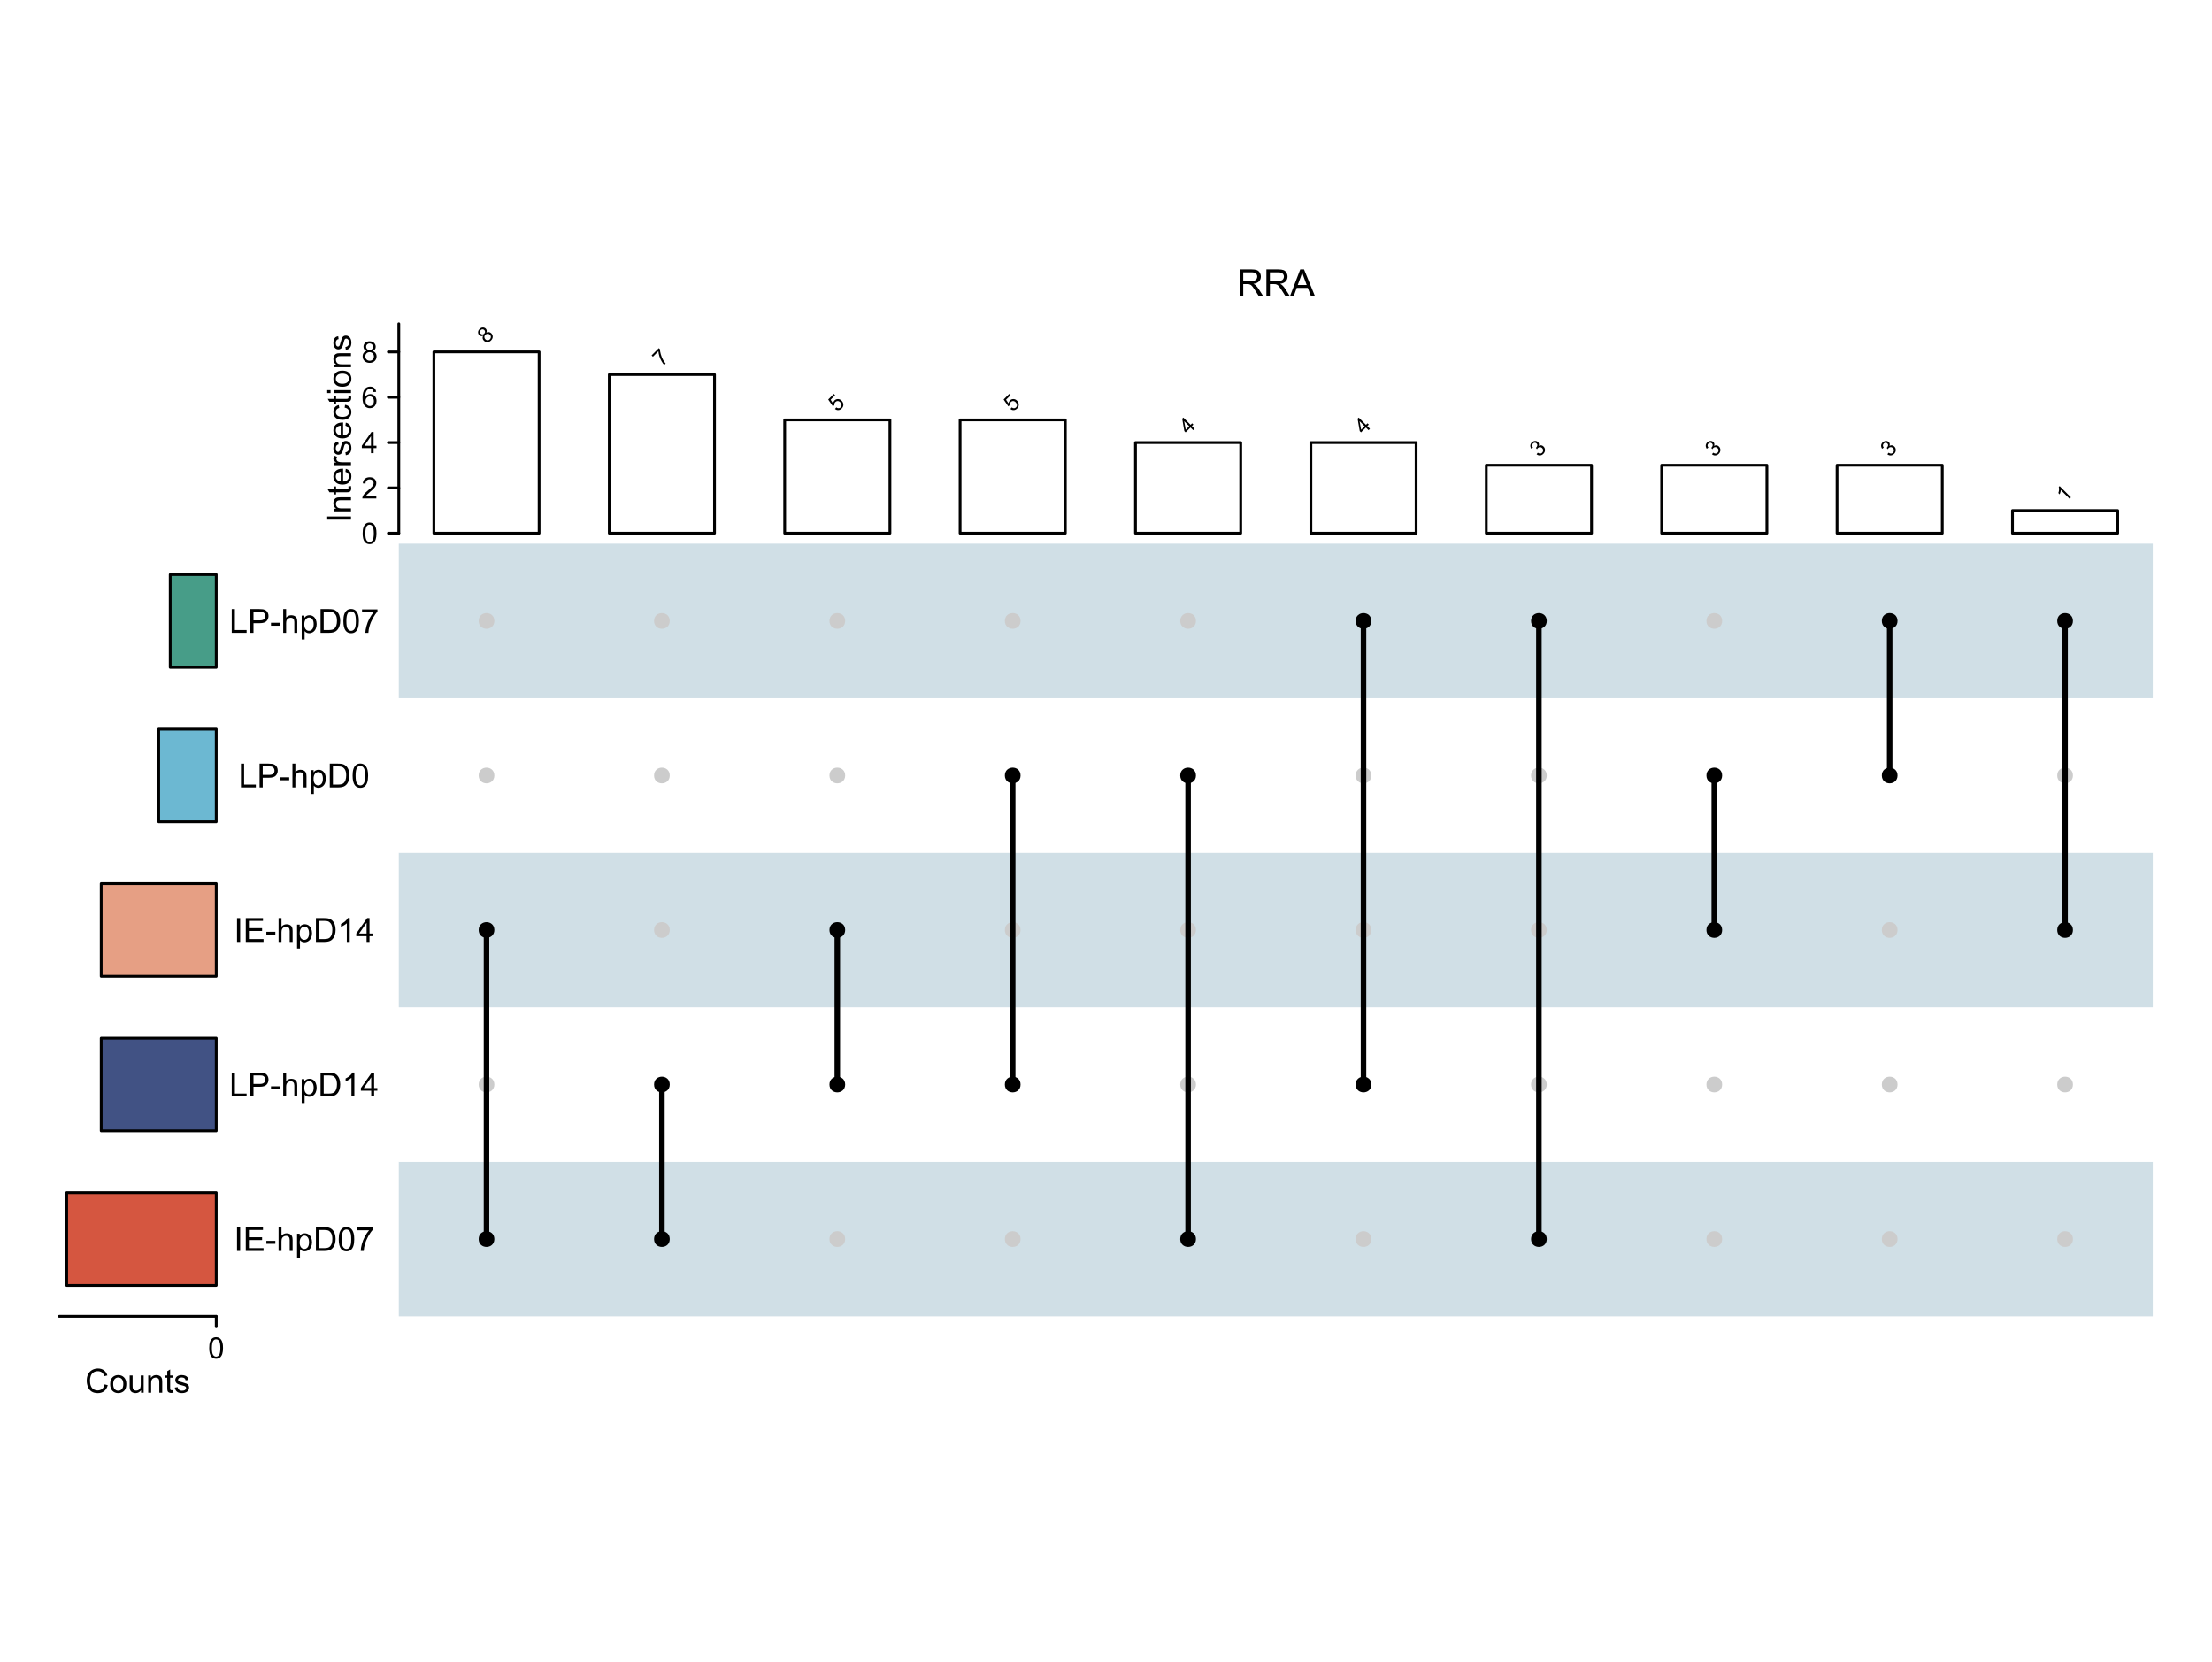 <?xml version="1.0" encoding="UTF-8"?>
<svg xmlns="http://www.w3.org/2000/svg" xmlns:xlink="http://www.w3.org/1999/xlink" width="599pt" height="450pt" viewBox="0 0 599 450" version="1.1">
<defs>
<g>
<symbol overflow="visible" id="glyph0-0">
<path style="stroke:none;" d="M 1.25 0 L 1.25 -6.25 L 6.25 -6.25 L 6.25 0 Z M 1.406 -0.156 L 6.094 -0.156 L 6.094 -6.094 L 1.406 -6.094 Z M 1.406 -0.156 "/>
</symbol>
<symbol overflow="visible" id="glyph0-1">
<path style="stroke:none;" d="M 0.785 0 L 0.785 -7.156 L 3.961 -7.156 C 4.598 -7.152 5.082 -7.09 5.414 -6.965 C 5.746 -6.836 6.012 -6.609 6.211 -6.285 C 6.406 -5.957 6.504 -5.598 6.508 -5.203 C 6.504 -4.695 6.34 -4.266 6.016 -3.922 C 5.684 -3.57 5.176 -3.352 4.492 -3.258 C 4.738 -3.137 4.93 -3.016 5.062 -2.898 C 5.336 -2.645 5.598 -2.328 5.852 -1.949 L 7.094 0 L 5.902 0 L 4.957 -1.488 C 4.676 -1.918 4.445 -2.246 4.27 -2.473 C 4.09 -2.699 3.93 -2.859 3.789 -2.953 C 3.645 -3.043 3.5 -3.105 3.359 -3.145 C 3.25 -3.164 3.074 -3.176 2.832 -3.18 L 1.734 -3.18 L 1.734 0 Z M 1.734 -4 L 3.77 -4 C 4.199 -3.996 4.539 -4.039 4.785 -4.133 C 5.027 -4.219 5.211 -4.363 5.34 -4.562 C 5.465 -4.758 5.531 -4.973 5.531 -5.203 C 5.531 -5.539 5.406 -5.816 5.164 -6.039 C 4.914 -6.254 4.527 -6.363 4 -6.367 L 1.734 -6.367 Z M 1.734 -4 "/>
</symbol>
<symbol overflow="visible" id="glyph0-2">
<path style="stroke:none;" d="M -0.016 0 L 2.734 -7.156 L 3.754 -7.156 L 6.684 0 L 5.605 0 L 4.77 -2.168 L 1.777 -2.168 L 0.992 0 Z M 2.051 -2.938 L 4.477 -2.938 L 3.73 -4.922 C 3.5 -5.523 3.332 -6.016 3.223 -6.406 C 3.129 -5.945 3 -5.492 2.836 -5.039 Z M 2.051 -2.938 "/>
</symbol>
<symbol overflow="visible" id="glyph1-0">
<path style="stroke:none;" d="M 1 0 L 1 -5 L 5 -5 L 5 0 Z M 1.125 -0.125 L 4.875 -0.125 L 4.875 -4.875 L 1.125 -4.875 Z M 1.125 -0.125 "/>
</symbol>
<symbol overflow="visible" id="glyph1-1">
<path style="stroke:none;" d="M 0.332 -2.824 C 0.328 -3.5 0.398 -4.043 0.539 -4.457 C 0.68 -4.867 0.887 -5.188 1.16 -5.414 C 1.434 -5.637 1.777 -5.746 2.199 -5.75 C 2.504 -5.746 2.773 -5.684 3.008 -5.562 C 3.234 -5.438 3.426 -5.262 3.582 -5.027 C 3.73 -4.793 3.852 -4.508 3.938 -4.176 C 4.023 -3.84 4.066 -3.391 4.066 -2.824 C 4.066 -2.152 3.996 -1.609 3.859 -1.195 C 3.719 -0.781 3.512 -0.461 3.238 -0.238 C 2.961 -0.016 2.613 0.094 2.199 0.098 C 1.645 0.094 1.211 -0.102 0.898 -0.496 C 0.516 -0.969 0.328 -1.746 0.332 -2.824 Z M 1.055 -2.824 C 1.055 -1.883 1.164 -1.254 1.383 -0.945 C 1.602 -0.633 1.871 -0.48 2.199 -0.48 C 2.52 -0.48 2.793 -0.637 3.012 -0.949 C 3.23 -1.262 3.34 -1.887 3.344 -2.824 C 3.34 -3.766 3.23 -4.391 3.012 -4.703 C 2.793 -5.012 2.52 -5.168 2.191 -5.168 C 1.867 -5.168 1.609 -5.031 1.418 -4.758 C 1.176 -4.406 1.055 -3.762 1.055 -2.824 Z M 1.055 -2.824 "/>
</symbol>
<symbol overflow="visible" id="glyph1-2">
<path style="stroke:none;" d="M 4.027 -0.676 L 4.027 0 L 0.242 0 C 0.234 -0.168 0.262 -0.328 0.324 -0.488 C 0.418 -0.742 0.574 -0.996 0.785 -1.25 C 0.996 -1.496 1.301 -1.785 1.707 -2.117 C 2.324 -2.625 2.746 -3.031 2.969 -3.328 C 3.184 -3.625 3.293 -3.906 3.297 -4.176 C 3.293 -4.453 3.191 -4.688 2.996 -4.879 C 2.793 -5.07 2.535 -5.168 2.219 -5.168 C 1.879 -5.168 1.609 -5.066 1.406 -4.863 C 1.203 -4.66 1.098 -4.379 1.098 -4.02 L 0.375 -4.094 C 0.422 -4.629 0.605 -5.039 0.934 -5.324 C 1.254 -5.605 1.688 -5.746 2.234 -5.75 C 2.781 -5.746 3.219 -5.594 3.539 -5.293 C 3.859 -4.984 4.02 -4.609 4.02 -4.16 C 4.02 -3.93 3.973 -3.703 3.879 -3.484 C 3.785 -3.262 3.629 -3.027 3.41 -2.785 C 3.191 -2.535 2.828 -2.199 2.328 -1.777 C 1.902 -1.418 1.633 -1.18 1.516 -1.055 C 1.395 -0.93 1.297 -0.801 1.219 -0.676 Z M 4.027 -0.676 "/>
</symbol>
<symbol overflow="visible" id="glyph1-3">
<path style="stroke:none;" d="M 2.586 0 L 2.586 -1.371 L 0.102 -1.371 L 0.102 -2.016 L 2.715 -5.727 L 3.289 -5.727 L 3.289 -2.016 L 4.062 -2.016 L 4.062 -1.371 L 3.289 -1.371 L 3.289 0 Z M 2.586 -2.016 L 2.586 -4.598 L 0.793 -2.016 Z M 2.586 -2.016 "/>
</symbol>
<symbol overflow="visible" id="glyph1-4">
<path style="stroke:none;" d="M 3.98 -4.324 L 3.281 -4.27 C 3.219 -4.543 3.129 -4.742 3.016 -4.871 C 2.824 -5.066 2.59 -5.168 2.312 -5.172 C 2.086 -5.168 1.891 -5.105 1.723 -4.984 C 1.5 -4.82 1.324 -4.586 1.199 -4.277 C 1.07 -3.965 1.004 -3.523 1 -2.953 C 1.168 -3.211 1.375 -3.402 1.621 -3.527 C 1.863 -3.652 2.121 -3.715 2.391 -3.715 C 2.859 -3.715 3.258 -3.539 3.586 -3.195 C 3.914 -2.848 4.078 -2.402 4.082 -1.859 C 4.078 -1.496 4 -1.164 3.848 -0.855 C 3.691 -0.547 3.48 -0.309 3.211 -0.148 C 2.938 0.016 2.629 0.094 2.289 0.098 C 1.699 0.094 1.223 -0.117 0.855 -0.547 C 0.484 -0.977 0.297 -1.688 0.301 -2.68 C 0.297 -3.781 0.504 -4.586 0.914 -5.094 C 1.27 -5.527 1.75 -5.746 2.355 -5.75 C 2.805 -5.746 3.172 -5.621 3.461 -5.371 C 3.746 -5.117 3.918 -4.77 3.98 -4.324 Z M 1.109 -1.855 C 1.105 -1.609 1.156 -1.379 1.262 -1.16 C 1.363 -0.938 1.508 -0.766 1.695 -0.652 C 1.875 -0.535 2.07 -0.48 2.277 -0.48 C 2.57 -0.48 2.824 -0.598 3.043 -0.84 C 3.254 -1.074 3.363 -1.402 3.363 -1.816 C 3.363 -2.211 3.258 -2.52 3.047 -2.75 C 2.836 -2.977 2.57 -3.094 2.25 -3.094 C 1.93 -3.094 1.66 -2.977 1.441 -2.75 C 1.219 -2.52 1.105 -2.223 1.109 -1.855 Z M 1.109 -1.855 "/>
</symbol>
<symbol overflow="visible" id="glyph1-5">
<path style="stroke:none;" d="M 1.414 -3.105 C 1.117 -3.211 0.902 -3.363 0.766 -3.562 C 0.621 -3.758 0.551 -3.992 0.555 -4.273 C 0.551 -4.688 0.699 -5.039 1.004 -5.324 C 1.301 -5.605 1.699 -5.746 2.199 -5.75 C 2.695 -5.746 3.098 -5.602 3.406 -5.312 C 3.707 -5.02 3.859 -4.668 3.863 -4.254 C 3.859 -3.988 3.789 -3.754 3.652 -3.559 C 3.512 -3.359 3.301 -3.211 3.02 -3.105 C 3.367 -2.988 3.637 -2.801 3.82 -2.551 C 4.004 -2.293 4.094 -1.988 4.098 -1.637 C 4.094 -1.145 3.922 -0.734 3.578 -0.402 C 3.23 -0.07 2.773 0.094 2.211 0.098 C 1.641 0.094 1.188 -0.07 0.844 -0.402 C 0.496 -0.734 0.32 -1.152 0.324 -1.656 C 0.32 -2.027 0.414 -2.34 0.605 -2.59 C 0.793 -2.84 1.062 -3.012 1.414 -3.105 Z M 1.273 -4.297 C 1.27 -4.023 1.359 -3.805 1.535 -3.633 C 1.707 -3.461 1.934 -3.375 2.215 -3.375 C 2.484 -3.375 2.703 -3.457 2.879 -3.629 C 3.051 -3.797 3.141 -4.008 3.141 -4.258 C 3.141 -4.512 3.051 -4.727 2.871 -4.906 C 2.691 -5.078 2.469 -5.168 2.207 -5.172 C 1.938 -5.168 1.715 -5.082 1.539 -4.914 C 1.359 -4.738 1.27 -4.531 1.273 -4.297 Z M 1.047 -1.652 C 1.043 -1.449 1.09 -1.254 1.188 -1.07 C 1.281 -0.879 1.422 -0.734 1.613 -0.633 C 1.797 -0.531 2 -0.48 2.219 -0.48 C 2.551 -0.48 2.828 -0.586 3.051 -0.805 C 3.266 -1.016 3.375 -1.293 3.379 -1.629 C 3.375 -1.965 3.262 -2.242 3.039 -2.469 C 2.812 -2.688 2.531 -2.801 2.195 -2.801 C 1.863 -2.801 1.59 -2.691 1.371 -2.473 C 1.152 -2.254 1.043 -1.98 1.047 -1.652 Z M 1.047 -1.652 "/>
</symbol>
<symbol overflow="visible" id="glyph2-0">
<path style="stroke:none;" d="M 0 -1.125 L -5.625 -1.125 L -5.625 -5.625 L 0 -5.625 Z M -0.141 -1.266 L -0.141 -5.484 L -5.484 -5.484 L -5.484 -1.266 Z M -0.141 -1.266 "/>
</symbol>
<symbol overflow="visible" id="glyph2-1">
<path style="stroke:none;" d="M 0 -0.84 L -6.441 -0.84 L -6.441 -1.691 L 0 -1.691 Z M 0 -0.84 "/>
</symbol>
<symbol overflow="visible" id="glyph2-2">
<path style="stroke:none;" d="M 0 -0.594 L -4.668 -0.594 L -4.668 -1.305 L -4.004 -1.305 C -4.512 -1.645 -4.77 -2.141 -4.773 -2.789 C -4.77 -3.07 -4.719 -3.328 -4.621 -3.566 C -4.516 -3.801 -4.383 -3.977 -4.223 -4.098 C -4.055 -4.211 -3.859 -4.293 -3.637 -4.344 C -3.488 -4.367 -3.234 -4.383 -2.871 -4.387 L 0 -4.387 L 0 -3.594 L -2.84 -3.594 C -3.156 -3.59 -3.395 -3.559 -3.559 -3.5 C -3.715 -3.438 -3.844 -3.332 -3.941 -3.176 C -4.035 -3.02 -4.082 -2.836 -4.086 -2.625 C -4.082 -2.285 -3.977 -1.992 -3.766 -1.75 C -3.551 -1.504 -3.145 -1.383 -2.547 -1.383 L 0 -1.383 Z M 0 -0.594 "/>
</symbol>
<symbol overflow="visible" id="glyph2-3">
<path style="stroke:none;" d="M -0.707 -2.32 L -0.008 -2.434 C 0.039 -2.207 0.059 -2.008 0.062 -1.836 C 0.059 -1.547 0.016 -1.324 -0.074 -1.168 C -0.164 -1.004 -0.285 -0.895 -0.434 -0.832 C -0.582 -0.77 -0.891 -0.738 -1.367 -0.738 L -4.051 -0.738 L -4.051 -0.16 L -4.668 -0.16 L -4.668 -0.738 L -5.824 -0.738 L -6.297 -1.523 L -4.668 -1.523 L -4.668 -2.32 L -4.051 -2.32 L -4.051 -1.523 L -1.324 -1.523 C -1.098 -1.523 -0.949 -1.535 -0.887 -1.566 C -0.816 -1.59 -0.766 -1.637 -0.73 -1.703 C -0.691 -1.762 -0.672 -1.852 -0.676 -1.973 C -0.672 -2.059 -0.684 -2.176 -0.707 -2.32 Z M -0.707 -2.32 "/>
</symbol>
<symbol overflow="visible" id="glyph2-4">
<path style="stroke:none;" d="M -1.504 -3.789 L -1.402 -4.605 C -0.918 -4.477 -0.547 -4.238 -0.289 -3.891 C -0.023 -3.539 0.105 -3.094 0.105 -2.555 C 0.105 -1.871 -0.102 -1.328 -0.523 -0.93 C -0.941 -0.527 -1.531 -0.328 -2.293 -0.328 C -3.074 -0.328 -3.684 -0.527 -4.121 -0.934 C -4.551 -1.336 -4.77 -1.863 -4.773 -2.508 C -4.77 -3.133 -4.555 -3.641 -4.133 -4.039 C -3.703 -4.43 -3.109 -4.629 -2.344 -4.633 C -2.297 -4.629 -2.227 -4.629 -2.133 -4.629 L -2.133 -1.148 C -1.617 -1.176 -1.223 -1.32 -0.953 -1.582 C -0.676 -1.84 -0.539 -2.164 -0.543 -2.559 C -0.539 -2.844 -0.613 -3.09 -0.77 -3.301 C -0.918 -3.504 -1.164 -3.668 -1.504 -3.789 Z M -2.781 -1.191 L -2.781 -3.797 C -3.172 -3.758 -3.465 -3.656 -3.664 -3.5 C -3.965 -3.242 -4.117 -2.918 -4.121 -2.52 C -4.117 -2.152 -3.996 -1.844 -3.754 -1.602 C -3.508 -1.352 -3.184 -1.215 -2.781 -1.191 Z M -2.781 -1.191 "/>
</symbol>
<symbol overflow="visible" id="glyph2-5">
<path style="stroke:none;" d="M 0 -0.586 L -4.668 -0.586 L -4.668 -1.297 L -3.961 -1.297 C -4.289 -1.477 -4.504 -1.645 -4.613 -1.801 C -4.715 -1.949 -4.77 -2.121 -4.773 -2.309 C -4.77 -2.574 -4.684 -2.844 -4.516 -3.121 L -3.785 -2.848 C -3.895 -2.652 -3.949 -2.457 -3.953 -2.27 C -3.949 -2.09 -3.898 -1.934 -3.797 -1.801 C -3.695 -1.66 -3.551 -1.562 -3.367 -1.508 C -3.082 -1.414 -2.773 -1.371 -2.445 -1.375 L 0 -1.375 Z M 0 -0.586 "/>
</symbol>
<symbol overflow="visible" id="glyph2-6">
<path style="stroke:none;" d="M -1.395 -0.277 L -1.516 -1.059 C -1.199 -1.102 -0.957 -1.223 -0.793 -1.426 C -0.621 -1.621 -0.539 -1.902 -0.543 -2.266 C -0.539 -2.629 -0.613 -2.898 -0.766 -3.074 C -0.91 -3.25 -1.086 -3.34 -1.289 -3.34 C -1.465 -3.34 -1.605 -3.262 -1.711 -3.105 C -1.781 -2.996 -1.867 -2.727 -1.977 -2.297 C -2.117 -1.719 -2.246 -1.316 -2.355 -1.094 C -2.465 -0.867 -2.613 -0.695 -2.801 -0.582 C -2.988 -0.465 -3.195 -0.41 -3.43 -0.41 C -3.633 -0.41 -3.824 -0.457 -4.004 -0.551 C -4.18 -0.645 -4.328 -0.773 -4.445 -0.941 C -4.535 -1.062 -4.613 -1.23 -4.676 -1.441 C -4.738 -1.652 -4.77 -1.879 -4.773 -2.129 C -4.77 -2.488 -4.715 -2.809 -4.613 -3.09 C -4.504 -3.363 -4.363 -3.57 -4.184 -3.703 C -4.004 -3.836 -3.762 -3.926 -3.461 -3.977 L -3.359 -3.203 C -3.594 -3.168 -3.781 -3.066 -3.918 -2.898 C -4.051 -2.727 -4.117 -2.488 -4.121 -2.184 C -4.117 -1.82 -4.059 -1.562 -3.941 -1.406 C -3.82 -1.25 -3.68 -1.172 -3.52 -1.172 C -3.414 -1.172 -3.32 -1.203 -3.242 -1.27 C -3.156 -1.332 -3.086 -1.434 -3.031 -1.574 C -3 -1.648 -2.934 -1.883 -2.828 -2.273 C -2.676 -2.828 -2.555 -3.215 -2.461 -3.441 C -2.367 -3.66 -2.227 -3.836 -2.047 -3.961 C -1.859 -4.086 -1.637 -4.148 -1.371 -4.152 C -1.105 -4.148 -0.855 -4.07 -0.625 -3.922 C -0.391 -3.766 -0.211 -3.543 -0.086 -3.254 C 0.043 -2.961 0.105 -2.637 0.105 -2.273 C 0.105 -1.664 -0.02 -1.199 -0.27 -0.887 C -0.52 -0.566 -0.895 -0.363 -1.395 -0.277 Z M -1.395 -0.277 "/>
</symbol>
<symbol overflow="visible" id="glyph2-7">
<path style="stroke:none;" d="M -1.711 -3.641 L -1.609 -4.418 C -1.07 -4.332 -0.648 -4.113 -0.348 -3.762 C -0.043 -3.41 0.105 -2.98 0.105 -2.473 C 0.105 -1.832 -0.102 -1.316 -0.52 -0.934 C -0.938 -0.543 -1.535 -0.352 -2.316 -0.352 C -2.816 -0.352 -3.258 -0.434 -3.637 -0.602 C -4.016 -0.766 -4.301 -1.02 -4.488 -1.363 C -4.676 -1.703 -4.77 -2.074 -4.773 -2.48 C -4.77 -2.98 -4.641 -3.395 -4.387 -3.723 C -4.129 -4.043 -3.766 -4.25 -3.297 -4.344 L -3.176 -3.574 C -3.488 -3.5 -3.723 -3.367 -3.883 -3.184 C -4.039 -2.996 -4.117 -2.773 -4.121 -2.508 C -4.117 -2.109 -3.977 -1.785 -3.691 -1.535 C -3.406 -1.285 -2.953 -1.16 -2.336 -1.164 C -1.707 -1.16 -1.25 -1.281 -0.969 -1.523 C -0.68 -1.766 -0.539 -2.078 -0.543 -2.465 C -0.539 -2.773 -0.633 -3.031 -0.828 -3.242 C -1.016 -3.445 -1.312 -3.578 -1.711 -3.641 Z M -1.711 -3.641 "/>
</symbol>
<symbol overflow="visible" id="glyph2-8">
<path style="stroke:none;" d="M -5.531 -0.598 L -6.441 -0.598 L -6.441 -1.391 L -5.531 -1.391 Z M 0 -0.598 L -4.668 -0.598 L -4.668 -1.391 L 0 -1.391 Z M 0 -0.598 "/>
</symbol>
<symbol overflow="visible" id="glyph2-9">
<path style="stroke:none;" d="M -2.332 -0.301 C -3.195 -0.297 -3.836 -0.539 -4.254 -1.02 C -4.598 -1.418 -4.77 -1.906 -4.773 -2.488 C -4.77 -3.125 -4.559 -3.648 -4.141 -4.059 C -3.719 -4.465 -3.137 -4.668 -2.398 -4.672 C -1.797 -4.668 -1.324 -4.578 -0.98 -4.402 C -0.633 -4.219 -0.367 -3.957 -0.18 -3.613 C 0.012 -3.266 0.105 -2.891 0.105 -2.488 C 0.105 -1.832 -0.102 -1.305 -0.523 -0.902 C -0.938 -0.5 -1.543 -0.297 -2.332 -0.301 Z M -2.332 -1.113 C -1.734 -1.113 -1.285 -1.242 -0.988 -1.504 C -0.688 -1.762 -0.539 -2.09 -0.543 -2.488 C -0.539 -2.879 -0.688 -3.207 -0.992 -3.469 C -1.289 -3.727 -1.746 -3.855 -2.359 -3.859 C -2.934 -3.855 -3.371 -3.723 -3.672 -3.465 C -3.965 -3.199 -4.113 -2.875 -4.117 -2.488 C -4.113 -2.09 -3.965 -1.762 -3.672 -1.504 C -3.375 -1.242 -2.93 -1.113 -2.332 -1.113 Z M -2.332 -1.113 "/>
</symbol>
<symbol overflow="visible" id="glyph3-0">
<path style="stroke:none;" d="M 1.125 0 L 1.125 -5.625 L 5.625 -5.625 L 5.625 0 Z M 1.266 -0.141 L 5.484 -0.141 L 5.484 -5.484 L 1.266 -5.484 Z M 1.266 -0.141 "/>
</symbol>
<symbol overflow="visible" id="glyph3-1">
<path style="stroke:none;" d="M 5.289 -2.258 L 6.145 -2.043 C 5.961 -1.34 5.641 -0.805 5.18 -0.441 C 4.715 -0.074 4.145 0.105 3.477 0.109 C 2.777 0.105 2.215 -0.031 1.781 -0.312 C 1.344 -0.594 1.012 -1.004 0.789 -1.543 C 0.559 -2.074 0.445 -2.652 0.449 -3.27 C 0.445 -3.941 0.574 -4.523 0.832 -5.023 C 1.09 -5.52 1.453 -5.898 1.926 -6.16 C 2.398 -6.418 2.918 -6.551 3.488 -6.551 C 4.129 -6.551 4.672 -6.387 5.113 -6.059 C 5.551 -5.73 5.859 -5.27 6.035 -4.676 L 5.195 -4.477 C 5.043 -4.945 4.824 -5.285 4.543 -5.5 C 4.254 -5.715 3.898 -5.824 3.473 -5.824 C 2.977 -5.824 2.562 -5.703 2.23 -5.465 C 1.895 -5.227 1.66 -4.906 1.527 -4.508 C 1.391 -4.105 1.324 -3.695 1.328 -3.273 C 1.324 -2.723 1.402 -2.246 1.566 -1.84 C 1.723 -1.43 1.973 -1.121 2.309 -0.922 C 2.645 -0.719 3.008 -0.621 3.406 -0.621 C 3.879 -0.621 4.285 -0.758 4.617 -1.031 C 4.949 -1.305 5.172 -1.711 5.289 -2.258 Z M 5.289 -2.258 "/>
</symbol>
<symbol overflow="visible" id="glyph3-2">
<path style="stroke:none;" d="M 0.297 -2.332 C 0.293 -3.195 0.535 -3.836 1.02 -4.254 C 1.418 -4.598 1.906 -4.77 2.488 -4.773 C 3.125 -4.77 3.648 -4.559 4.059 -4.141 C 4.465 -3.719 4.668 -3.137 4.672 -2.398 C 4.668 -1.797 4.578 -1.324 4.402 -0.98 C 4.219 -0.633 3.957 -0.367 3.613 -0.18 C 3.266 0.012 2.891 0.105 2.488 0.105 C 1.832 0.105 1.305 -0.102 0.902 -0.523 C 0.496 -0.938 0.293 -1.543 0.297 -2.332 Z M 1.113 -2.332 C 1.113 -1.734 1.242 -1.285 1.504 -0.992 C 1.762 -0.691 2.09 -0.543 2.488 -0.547 C 2.879 -0.543 3.207 -0.691 3.469 -0.992 C 3.727 -1.289 3.855 -1.746 3.859 -2.359 C 3.855 -2.934 3.723 -3.371 3.465 -3.672 C 3.199 -3.965 2.875 -4.113 2.488 -4.117 C 2.09 -4.113 1.762 -3.965 1.504 -3.672 C 1.242 -3.375 1.113 -2.93 1.113 -2.332 Z M 1.113 -2.332 "/>
</symbol>
<symbol overflow="visible" id="glyph3-3">
<path style="stroke:none;" d="M 3.652 0 L 3.652 -0.688 C 3.285 -0.156 2.793 0.105 2.172 0.105 C 1.895 0.105 1.637 0.055 1.398 -0.051 C 1.16 -0.156 0.984 -0.289 0.867 -0.449 C 0.75 -0.609 0.668 -0.805 0.625 -1.039 C 0.59 -1.188 0.574 -1.434 0.574 -1.773 L 0.574 -4.668 L 1.367 -4.668 L 1.367 -2.078 C 1.363 -1.664 1.379 -1.387 1.414 -1.242 C 1.461 -1.031 1.566 -0.867 1.73 -0.75 C 1.887 -0.633 2.086 -0.574 2.328 -0.574 C 2.562 -0.574 2.785 -0.633 2.996 -0.758 C 3.199 -0.875 3.348 -1.043 3.438 -1.254 C 3.523 -1.465 3.566 -1.77 3.57 -2.168 L 3.57 -4.668 L 4.359 -4.668 L 4.359 0 Z M 3.652 0 "/>
</symbol>
<symbol overflow="visible" id="glyph3-4">
<path style="stroke:none;" d="M 0.594 0 L 0.594 -4.668 L 1.305 -4.668 L 1.305 -4.004 C 1.645 -4.512 2.141 -4.77 2.789 -4.773 C 3.07 -4.77 3.328 -4.719 3.566 -4.621 C 3.801 -4.516 3.977 -4.383 4.098 -4.223 C 4.211 -4.055 4.293 -3.859 4.344 -3.641 C 4.367 -3.488 4.383 -3.234 4.387 -2.871 L 4.387 0 L 3.594 0 L 3.594 -2.84 C 3.59 -3.156 3.559 -3.395 3.5 -3.559 C 3.438 -3.715 3.332 -3.844 3.176 -3.941 C 3.02 -4.035 2.836 -4.082 2.625 -4.086 C 2.285 -4.082 1.992 -3.977 1.75 -3.766 C 1.504 -3.551 1.383 -3.145 1.383 -2.547 L 1.383 0 Z M 0.594 0 "/>
</symbol>
<symbol overflow="visible" id="glyph3-5">
<path style="stroke:none;" d="M 2.32 -0.707 L 2.434 -0.008 C 2.207 0.039 2.008 0.059 1.836 0.062 C 1.547 0.059 1.324 0.016 1.168 -0.074 C 1.004 -0.164 0.895 -0.285 0.832 -0.434 C 0.77 -0.582 0.738 -0.891 0.738 -1.367 L 0.738 -4.051 L 0.156 -4.051 L 0.156 -4.668 L 0.738 -4.668 L 0.738 -5.824 L 1.523 -6.297 L 1.523 -4.668 L 2.32 -4.668 L 2.32 -4.051 L 1.523 -4.051 L 1.523 -1.324 C 1.523 -1.098 1.535 -0.949 1.566 -0.887 C 1.59 -0.816 1.637 -0.766 1.703 -0.73 C 1.762 -0.691 1.852 -0.672 1.973 -0.676 C 2.059 -0.672 2.176 -0.684 2.32 -0.707 Z M 2.32 -0.707 "/>
</symbol>
<symbol overflow="visible" id="glyph3-6">
<path style="stroke:none;" d="M 0.277 -1.395 L 1.059 -1.516 C 1.102 -1.199 1.223 -0.961 1.426 -0.797 C 1.621 -0.629 1.902 -0.543 2.266 -0.547 C 2.629 -0.543 2.898 -0.617 3.074 -0.766 C 3.25 -0.91 3.34 -1.086 3.34 -1.289 C 3.34 -1.465 3.262 -1.605 3.105 -1.711 C 2.996 -1.781 2.727 -1.867 2.297 -1.977 C 1.719 -2.117 1.316 -2.246 1.094 -2.355 C 0.867 -2.465 0.695 -2.613 0.582 -2.801 C 0.465 -2.988 0.41 -3.195 0.41 -3.43 C 0.41 -3.633 0.457 -3.824 0.551 -4.004 C 0.645 -4.18 0.773 -4.328 0.941 -4.445 C 1.062 -4.535 1.23 -4.613 1.441 -4.676 C 1.652 -4.738 1.879 -4.77 2.125 -4.773 C 2.488 -4.77 2.809 -4.715 3.09 -4.613 C 3.363 -4.504 3.57 -4.363 3.703 -4.184 C 3.836 -4.004 3.926 -3.762 3.977 -3.461 L 3.203 -3.359 C 3.168 -3.594 3.066 -3.781 2.898 -3.918 C 2.727 -4.051 2.488 -4.117 2.184 -4.121 C 1.82 -4.117 1.562 -4.059 1.406 -3.941 C 1.25 -3.82 1.172 -3.68 1.172 -3.52 C 1.172 -3.414 1.203 -3.32 1.27 -3.242 C 1.332 -3.156 1.434 -3.086 1.574 -3.031 C 1.648 -3 1.883 -2.934 2.273 -2.828 C 2.828 -2.676 3.215 -2.555 3.441 -2.461 C 3.66 -2.367 3.836 -2.227 3.961 -2.047 C 4.086 -1.859 4.148 -1.637 4.152 -1.371 C 4.148 -1.105 4.07 -0.855 3.922 -0.625 C 3.766 -0.391 3.543 -0.211 3.254 -0.086 C 2.961 0.043 2.637 0.105 2.273 0.105 C 1.664 0.105 1.199 -0.02 0.887 -0.27 C 0.566 -0.52 0.363 -0.895 0.277 -1.395 Z M 0.277 -1.395 "/>
</symbol>
<symbol overflow="visible" id="glyph3-7">
<path style="stroke:none;" d="M 0.66 0 L 0.66 -6.441 L 1.512 -6.441 L 1.512 -0.762 L 4.684 -0.762 L 4.684 0 Z M 0.66 0 "/>
</symbol>
<symbol overflow="visible" id="glyph3-8">
<path style="stroke:none;" d="M 0.695 0 L 0.695 -6.441 L 3.125 -6.441 C 3.547 -6.438 3.875 -6.418 4.105 -6.383 C 4.418 -6.324 4.684 -6.223 4.898 -6.078 C 5.109 -5.93 5.281 -5.723 5.414 -5.457 C 5.547 -5.188 5.613 -4.895 5.613 -4.578 C 5.613 -4.027 5.438 -3.566 5.09 -3.188 C 4.738 -2.805 4.109 -2.613 3.199 -2.617 L 1.547 -2.617 L 1.547 0 Z M 1.547 -3.379 L 3.211 -3.379 C 3.762 -3.375 4.152 -3.477 4.387 -3.688 C 4.617 -3.891 4.734 -4.18 4.734 -4.555 C 4.734 -4.82 4.664 -5.051 4.527 -5.242 C 4.391 -5.434 4.211 -5.562 3.992 -5.625 C 3.844 -5.664 3.578 -5.684 3.195 -5.684 L 1.547 -5.684 Z M 1.547 -3.379 "/>
</symbol>
<symbol overflow="visible" id="glyph3-9">
<path style="stroke:none;" d="M 0.285 -1.934 L 0.285 -2.73 L 2.715 -2.73 L 2.715 -1.934 Z M 0.285 -1.934 "/>
</symbol>
<symbol overflow="visible" id="glyph3-10">
<path style="stroke:none;" d="M 0.594 0 L 0.594 -6.441 L 1.383 -6.441 L 1.383 -4.133 C 1.75 -4.555 2.215 -4.77 2.781 -4.773 C 3.125 -4.77 3.426 -4.699 3.684 -4.566 C 3.938 -4.426 4.121 -4.238 4.23 -4.004 C 4.34 -3.762 4.395 -3.414 4.395 -2.957 L 4.395 0 L 3.602 0 L 3.602 -2.957 C 3.598 -3.352 3.512 -3.641 3.344 -3.82 C 3.172 -4 2.93 -4.09 2.617 -4.09 C 2.379 -4.09 2.16 -4.027 1.957 -3.906 C 1.75 -3.785 1.602 -3.621 1.516 -3.414 C 1.426 -3.203 1.383 -2.918 1.383 -2.555 L 1.383 0 Z M 0.594 0 "/>
</symbol>
<symbol overflow="visible" id="glyph3-11">
<path style="stroke:none;" d="M 0.594 1.789 L 0.594 -4.668 L 1.312 -4.668 L 1.312 -4.062 C 1.484 -4.297 1.676 -4.477 1.891 -4.594 C 2.102 -4.711 2.359 -4.77 2.668 -4.773 C 3.062 -4.77 3.414 -4.668 3.723 -4.465 C 4.023 -4.258 4.254 -3.965 4.41 -3.594 C 4.562 -3.219 4.641 -2.812 4.645 -2.367 C 4.641 -1.891 4.555 -1.461 4.387 -1.078 C 4.215 -0.695 3.965 -0.402 3.641 -0.199 C 3.312 0.004 2.969 0.105 2.609 0.105 C 2.344 0.105 2.109 0.051 1.898 -0.059 C 1.688 -0.168 1.516 -0.309 1.383 -0.484 L 1.383 1.789 Z M 1.309 -2.309 C 1.305 -1.707 1.426 -1.262 1.672 -0.977 C 1.914 -0.688 2.211 -0.543 2.559 -0.547 C 2.906 -0.543 3.207 -0.691 3.461 -0.992 C 3.707 -1.285 3.832 -1.746 3.836 -2.375 C 3.832 -2.965 3.711 -3.41 3.469 -3.707 C 3.223 -4 2.93 -4.148 2.594 -4.152 C 2.254 -4.148 1.953 -3.992 1.695 -3.68 C 1.434 -3.363 1.305 -2.906 1.309 -2.309 Z M 1.309 -2.309 "/>
</symbol>
<symbol overflow="visible" id="glyph3-12">
<path style="stroke:none;" d="M 0.695 0 L 0.695 -6.441 L 2.914 -6.441 C 3.41 -6.438 3.793 -6.41 4.062 -6.352 C 4.426 -6.266 4.742 -6.109 5.004 -5.891 C 5.344 -5.598 5.598 -5.23 5.766 -4.785 C 5.934 -4.336 6.016 -3.828 6.02 -3.258 C 6.016 -2.766 5.961 -2.332 5.848 -1.957 C 5.734 -1.578 5.586 -1.262 5.41 -1.016 C 5.227 -0.766 5.031 -0.57 4.82 -0.43 C 4.605 -0.285 4.348 -0.18 4.051 -0.109 C 3.746 -0.035 3.402 0 3.02 0 Z M 1.547 -0.762 L 2.922 -0.762 C 3.344 -0.762 3.676 -0.801 3.922 -0.879 C 4.16 -0.957 4.355 -1.066 4.5 -1.211 C 4.703 -1.41 4.859 -1.684 4.973 -2.027 C 5.082 -2.367 5.137 -2.781 5.141 -3.27 C 5.137 -3.941 5.027 -4.457 4.809 -4.824 C 4.586 -5.184 4.316 -5.426 4.004 -5.551 C 3.77 -5.637 3.402 -5.684 2.898 -5.684 L 1.547 -5.684 Z M 1.547 -0.762 "/>
</symbol>
<symbol overflow="visible" id="glyph3-13">
<path style="stroke:none;" d="M 0.375 -3.176 C 0.375 -3.938 0.453 -4.551 0.609 -5.016 C 0.766 -5.477 0.996 -5.832 1.305 -6.09 C 1.613 -6.34 2.004 -6.469 2.473 -6.469 C 2.816 -6.469 3.117 -6.398 3.383 -6.258 C 3.641 -6.117 3.855 -5.914 4.027 -5.656 C 4.195 -5.391 4.332 -5.074 4.43 -4.699 C 4.523 -4.324 4.57 -3.816 4.574 -3.176 C 4.57 -2.418 4.492 -1.805 4.34 -1.344 C 4.184 -0.875 3.953 -0.52 3.645 -0.27 C 3.332 -0.02 2.941 0.105 2.473 0.109 C 1.852 0.105 1.363 -0.113 1.012 -0.559 C 0.586 -1.09 0.375 -1.965 0.375 -3.176 Z M 1.188 -3.176 C 1.184 -2.117 1.309 -1.41 1.559 -1.062 C 1.805 -0.711 2.109 -0.539 2.473 -0.539 C 2.836 -0.539 3.141 -0.715 3.391 -1.066 C 3.637 -1.418 3.762 -2.121 3.762 -3.176 C 3.762 -4.238 3.637 -4.941 3.391 -5.289 C 3.141 -5.637 2.832 -5.812 2.465 -5.812 C 2.102 -5.812 1.812 -5.656 1.594 -5.352 C 1.32 -4.957 1.184 -4.234 1.188 -3.176 Z M 1.188 -3.176 "/>
</symbol>
<symbol overflow="visible" id="glyph3-14">
<path style="stroke:none;" d="M 0.426 -5.598 L 0.426 -6.359 L 4.598 -6.359 L 4.598 -5.742 C 4.184 -5.305 3.777 -4.723 3.375 -4.004 C 2.973 -3.277 2.66 -2.535 2.445 -1.77 C 2.281 -1.23 2.18 -0.641 2.141 0 L 1.328 0 C 1.332 -0.508 1.43 -1.117 1.625 -1.836 C 1.812 -2.551 2.086 -3.246 2.445 -3.914 C 2.797 -4.578 3.176 -5.137 3.582 -5.598 Z M 0.426 -5.598 "/>
</symbol>
<symbol overflow="visible" id="glyph3-15">
<path style="stroke:none;" d="M 0.84 0 L 0.84 -6.441 L 1.691 -6.441 L 1.691 0 Z M 0.84 0 "/>
</symbol>
<symbol overflow="visible" id="glyph3-16">
<path style="stroke:none;" d="M 0.711 0 L 0.711 -6.441 L 5.371 -6.441 L 5.371 -5.684 L 1.562 -5.684 L 1.562 -3.711 L 5.129 -3.711 L 5.129 -2.953 L 1.562 -2.953 L 1.562 -0.762 L 5.52 -0.762 L 5.52 0 Z M 0.711 0 "/>
</symbol>
<symbol overflow="visible" id="glyph3-17">
<path style="stroke:none;" d="M 3.352 0 L 2.562 0 L 2.562 -5.039 C 2.367 -4.859 2.117 -4.676 1.812 -4.496 C 1.5 -4.309 1.223 -4.172 0.98 -4.086 L 0.98 -4.852 C 1.418 -5.059 1.805 -5.309 2.141 -5.605 C 2.469 -5.898 2.703 -6.188 2.844 -6.469 L 3.352 -6.469 Z M 3.352 0 "/>
</symbol>
<symbol overflow="visible" id="glyph3-18">
<path style="stroke:none;" d="M 2.91 0 L 2.91 -1.543 L 0.113 -1.543 L 0.113 -2.266 L 3.055 -6.441 L 3.699 -6.441 L 3.699 -2.266 L 4.57 -2.266 L 4.57 -1.543 L 3.699 -1.543 L 3.699 0 Z M 2.91 -2.266 L 2.91 -5.172 L 0.891 -2.266 Z M 2.91 -2.266 "/>
</symbol>
<symbol overflow="visible" id="glyph4-0">
<path style="stroke:none;" d="M 0.531 -0.531 L -2.121 -3.184 L 0 -5.305 L 2.652 -2.652 Z M 0.531 -0.664 L 2.52 -2.652 L 0 -5.172 L -1.988 -3.184 Z M 0.531 -0.664 "/>
</symbol>
<symbol overflow="visible" id="glyph4-1">
<path style="stroke:none;" d="M -0.898 -2.398 C -1.105 -2.297 -1.301 -2.262 -1.484 -2.293 C -1.66 -2.32 -1.824 -2.41 -1.973 -2.559 C -2.191 -2.777 -2.297 -3.043 -2.289 -3.355 C -2.277 -3.664 -2.141 -3.949 -1.883 -4.215 C -1.613 -4.477 -1.324 -4.613 -1.012 -4.625 C -0.695 -4.629 -0.426 -4.523 -0.207 -4.305 C -0.066 -4.16 0.016 -4 0.047 -3.824 C 0.078 -3.645 0.047 -3.453 -0.047 -3.25 C 0.199 -3.371 0.438 -3.414 0.672 -3.379 C 0.902 -3.34 1.113 -3.227 1.305 -3.043 C 1.562 -2.777 1.688 -2.469 1.684 -2.109 C 1.676 -1.75 1.523 -1.418 1.223 -1.121 C 0.922 -0.816 0.59 -0.664 0.23 -0.66 C -0.129 -0.652 -0.438 -0.781 -0.707 -1.051 C -0.902 -1.246 -1.016 -1.461 -1.051 -1.695 C -1.082 -1.926 -1.031 -2.16 -0.898 -2.398 Z M -1.602 -2.953 C -1.453 -2.809 -1.289 -2.734 -1.109 -2.738 C -0.922 -2.738 -0.758 -2.816 -0.617 -2.965 C -0.469 -3.105 -0.395 -3.266 -0.395 -3.453 C -0.391 -3.633 -0.457 -3.789 -0.594 -3.922 C -0.727 -4.055 -0.891 -4.125 -1.078 -4.125 C -1.266 -4.125 -1.43 -4.055 -1.574 -3.914 C -1.711 -3.77 -1.781 -3.605 -1.789 -3.422 C -1.789 -3.234 -1.727 -3.078 -1.602 -2.953 Z M -0.32 -1.43 C -0.211 -1.324 -0.086 -1.246 0.062 -1.199 C 0.211 -1.148 0.363 -1.145 0.52 -1.191 C 0.672 -1.23 0.805 -1.312 0.922 -1.43 C 1.094 -1.609 1.184 -1.812 1.188 -2.043 C 1.188 -2.273 1.102 -2.477 0.93 -2.656 C 0.746 -2.832 0.539 -2.922 0.305 -2.922 C 0.07 -2.918 -0.137 -2.828 -0.32 -2.648 C -0.496 -2.473 -0.582 -2.27 -0.582 -2.039 C -0.578 -1.805 -0.492 -1.602 -0.32 -1.43 Z M -0.32 -1.43 "/>
</symbol>
<symbol overflow="visible" id="glyph4-2">
<path style="stroke:none;" d="M -2.438 -2.84 L -2.797 -3.199 L -0.832 -5.164 L -0.539 -4.875 C -0.527 -4.477 -0.445 -4.012 -0.297 -3.48 C -0.145 -2.949 0.059 -2.449 0.316 -1.988 C 0.496 -1.652 0.727 -1.328 1.008 -1.008 L 0.625 -0.625 C 0.387 -0.863 0.148 -1.199 -0.098 -1.629 C -0.344 -2.059 -0.543 -2.512 -0.691 -2.996 C -0.836 -3.473 -0.922 -3.918 -0.949 -4.328 Z M -2.438 -2.84 "/>
</symbol>
<symbol overflow="visible" id="glyph4-3">
<path style="stroke:none;" d="M -0.621 -0.973 L -0.262 -1.395 C -0.039 -1.23 0.168 -1.152 0.371 -1.168 C 0.566 -1.176 0.742 -1.258 0.898 -1.406 C 1.074 -1.586 1.16 -1.805 1.148 -2.062 C 1.137 -2.32 1.02 -2.562 0.797 -2.789 C 0.586 -3 0.355 -3.105 0.113 -3.113 C -0.129 -3.113 -0.344 -3.02 -0.539 -2.828 C -0.656 -2.707 -0.734 -2.57 -0.781 -2.422 C -0.82 -2.266 -0.828 -2.121 -0.797 -1.984 L -1.191 -1.68 L -2.461 -3.531 L -0.949 -5.043 L -0.594 -4.688 L -1.805 -3.473 L -1.152 -2.496 C -1.094 -2.801 -0.965 -3.055 -0.77 -3.258 C -0.5 -3.523 -0.188 -3.652 0.176 -3.652 C 0.543 -3.648 0.871 -3.504 1.16 -3.219 C 1.434 -2.941 1.59 -2.625 1.633 -2.266 C 1.684 -1.824 1.539 -1.438 1.203 -1.102 C 0.922 -0.824 0.621 -0.676 0.293 -0.656 C -0.035 -0.633 -0.34 -0.738 -0.621 -0.973 Z M -0.621 -0.973 "/>
</symbol>
<symbol overflow="visible" id="glyph4-4">
<path style="stroke:none;" d="M 1.371 -1.371 L 0.645 -2.098 L -0.672 -0.781 L -1.016 -1.121 L -1.598 -4.477 L -1.293 -4.781 L 0.676 -2.812 L 1.086 -3.223 L 1.426 -2.883 L 1.016 -2.473 L 1.746 -1.746 Z M 0.301 -2.441 L -1.066 -3.809 L -0.648 -1.488 Z M 0.301 -2.441 "/>
</symbol>
<symbol overflow="visible" id="glyph4-5">
<path style="stroke:none;" d="M -0.625 -0.98 L -0.301 -1.402 C -0.043 -1.23 0.18 -1.152 0.375 -1.164 C 0.57 -1.172 0.742 -1.25 0.891 -1.402 C 1.062 -1.574 1.148 -1.785 1.152 -2.027 C 1.148 -2.27 1.059 -2.48 0.883 -2.66 C 0.707 -2.832 0.508 -2.914 0.289 -2.914 C 0.066 -2.91 -0.125 -2.824 -0.301 -2.656 C -0.367 -2.582 -0.441 -2.48 -0.523 -2.352 L -0.809 -2.719 C -0.781 -2.742 -0.758 -2.762 -0.746 -2.777 C -0.582 -2.934 -0.48 -3.117 -0.441 -3.328 C -0.395 -3.539 -0.461 -3.73 -0.633 -3.902 C -0.77 -4.039 -0.93 -4.105 -1.113 -4.105 C -1.293 -4.102 -1.457 -4.027 -1.605 -3.879 C -1.75 -3.734 -1.824 -3.566 -1.832 -3.379 C -1.836 -3.188 -1.762 -2.988 -1.609 -2.785 L -2.047 -2.477 C -2.246 -2.77 -2.336 -3.066 -2.316 -3.367 C -2.289 -3.664 -2.16 -3.934 -1.922 -4.18 C -1.754 -4.34 -1.562 -4.457 -1.355 -4.527 C -1.141 -4.594 -0.938 -4.605 -0.742 -4.559 C -0.543 -4.508 -0.375 -4.414 -0.242 -4.277 C -0.109 -4.145 -0.031 -3.988 0.008 -3.812 C 0.043 -3.633 0.027 -3.441 -0.047 -3.242 C 0.172 -3.379 0.395 -3.434 0.629 -3.406 C 0.855 -3.371 1.07 -3.258 1.27 -3.062 C 1.531 -2.797 1.66 -2.477 1.652 -2.098 C 1.645 -1.719 1.492 -1.383 1.199 -1.09 C 0.93 -0.824 0.629 -0.68 0.293 -0.664 C -0.039 -0.641 -0.344 -0.746 -0.625 -0.98 Z M -0.625 -0.98 "/>
</symbol>
<symbol overflow="visible" id="glyph4-6">
<path style="stroke:none;" d="M 1.582 -1.582 L 1.207 -1.207 L -1.168 -3.582 C -1.168 -3.402 -1.203 -3.199 -1.266 -2.973 C -1.324 -2.738 -1.391 -2.543 -1.465 -2.387 L -1.824 -2.75 C -1.711 -3.051 -1.648 -3.352 -1.633 -3.648 C -1.613 -3.941 -1.641 -4.188 -1.711 -4.391 L -1.469 -4.629 Z M 1.582 -1.582 "/>
</symbol>
</g>
</defs>
<g id="surface31">
<rect x="0" y="0" width="599" height="450" style="fill:rgb(100%,100%,100%);fill-opacity:1;stroke:none;"/>
<path style="fill-rule:nonzero;fill:rgb(100%,100%,100%);fill-opacity:1;stroke-width:0.75;stroke-linecap:round;stroke-linejoin:round;stroke:rgb(100%,100%,100%);stroke-opacity:1;stroke-miterlimit:10;" d="M 10.555 382.566 L 588.441 382.566 L 588.441 67.434 L 10.555 67.434 Z M 10.555 382.566 "/>
<path style=" stroke:none;fill-rule:nonzero;fill:rgb(81.569%,87.451%,90.196%);fill-opacity:1;" d="M 107.996 356.379 L 582.965 356.379 L 582.965 314.543 L 107.996 314.543 Z M 107.996 356.379 "/>
<path style=" stroke:none;fill-rule:nonzero;fill:rgb(100%,100%,100%);fill-opacity:1;" d="M 107.996 314.543 L 582.965 314.543 L 582.965 272.707 L 107.996 272.707 Z M 107.996 314.543 "/>
<path style=" stroke:none;fill-rule:nonzero;fill:rgb(81.569%,87.451%,90.196%);fill-opacity:1;" d="M 107.996 272.707 L 582.965 272.707 L 582.965 230.871 L 107.996 230.871 Z M 107.996 272.707 "/>
<path style=" stroke:none;fill-rule:nonzero;fill:rgb(100%,100%,100%);fill-opacity:1;" d="M 107.996 230.871 L 582.965 230.871 L 582.965 189.035 L 107.996 189.035 Z M 107.996 230.871 "/>
<path style=" stroke:none;fill-rule:nonzero;fill:rgb(81.569%,87.451%,90.196%);fill-opacity:1;" d="M 107.996 189.035 L 582.965 189.035 L 582.965 147.199 L 107.996 147.199 Z M 107.996 189.035 "/>
<path style=" stroke:none;fill-rule:nonzero;fill:rgb(80%,80%,80%);fill-opacity:1;" d="M 133.871 168.117 C 133.871 170.953 129.621 170.953 129.621 168.117 C 129.621 165.281 133.871 165.281 133.871 168.117 "/>
<path style=" stroke:none;fill-rule:nonzero;fill:rgb(80%,80%,80%);fill-opacity:1;" d="M 133.871 209.953 C 133.871 212.789 129.621 212.789 129.621 209.953 C 129.621 207.117 133.871 207.117 133.871 209.953 "/>
<path style=" stroke:none;fill-rule:nonzero;fill:rgb(0%,0%,0%);fill-opacity:1;" d="M 133.871 251.789 C 133.871 254.625 129.621 254.625 129.621 251.789 C 129.621 248.953 133.871 248.953 133.871 251.789 "/>
<path style=" stroke:none;fill-rule:nonzero;fill:rgb(80%,80%,80%);fill-opacity:1;" d="M 133.871 293.625 C 133.871 296.457 129.621 296.457 129.621 293.625 C 129.621 290.789 133.871 290.789 133.871 293.625 "/>
<path style=" stroke:none;fill-rule:nonzero;fill:rgb(0%,0%,0%);fill-opacity:1;" d="M 133.871 335.461 C 133.871 338.293 129.621 338.293 129.621 335.461 C 129.621 332.625 133.871 332.625 133.871 335.461 "/>
<path style=" stroke:none;fill-rule:nonzero;fill:rgb(80%,80%,80%);fill-opacity:1;" d="M 181.367 168.117 C 181.367 170.953 177.117 170.953 177.117 168.117 C 177.117 165.281 181.367 165.281 181.367 168.117 "/>
<path style=" stroke:none;fill-rule:nonzero;fill:rgb(80%,80%,80%);fill-opacity:1;" d="M 181.367 209.953 C 181.367 212.789 177.117 212.789 177.117 209.953 C 177.117 207.117 181.367 207.117 181.367 209.953 "/>
<path style=" stroke:none;fill-rule:nonzero;fill:rgb(80%,80%,80%);fill-opacity:1;" d="M 181.367 251.789 C 181.367 254.625 177.117 254.625 177.117 251.789 C 177.117 248.953 181.367 248.953 181.367 251.789 "/>
<path style=" stroke:none;fill-rule:nonzero;fill:rgb(0%,0%,0%);fill-opacity:1;" d="M 181.367 293.625 C 181.367 296.457 177.117 296.457 177.117 293.625 C 177.117 290.789 181.367 290.789 181.367 293.625 "/>
<path style=" stroke:none;fill-rule:nonzero;fill:rgb(0%,0%,0%);fill-opacity:1;" d="M 181.367 335.461 C 181.367 338.293 177.117 338.293 177.117 335.461 C 177.117 332.625 181.367 332.625 181.367 335.461 "/>
<path style=" stroke:none;fill-rule:nonzero;fill:rgb(80%,80%,80%);fill-opacity:1;" d="M 228.867 168.117 C 228.867 170.953 224.613 170.953 224.613 168.117 C 224.613 165.281 228.867 165.281 228.867 168.117 "/>
<path style=" stroke:none;fill-rule:nonzero;fill:rgb(80%,80%,80%);fill-opacity:1;" d="M 228.867 209.953 C 228.867 212.789 224.613 212.789 224.613 209.953 C 224.613 207.117 228.867 207.117 228.867 209.953 "/>
<path style=" stroke:none;fill-rule:nonzero;fill:rgb(0%,0%,0%);fill-opacity:1;" d="M 228.867 251.789 C 228.867 254.625 224.613 254.625 224.613 251.789 C 224.613 248.953 228.867 248.953 228.867 251.789 "/>
<path style=" stroke:none;fill-rule:nonzero;fill:rgb(0%,0%,0%);fill-opacity:1;" d="M 228.867 293.625 C 228.867 296.457 224.613 296.457 224.613 293.625 C 224.613 290.789 228.867 290.789 228.867 293.625 "/>
<path style=" stroke:none;fill-rule:nonzero;fill:rgb(80%,80%,80%);fill-opacity:1;" d="M 228.867 335.461 C 228.867 338.293 224.613 338.293 224.613 335.461 C 224.613 332.625 228.867 332.625 228.867 335.461 "/>
<path style=" stroke:none;fill-rule:nonzero;fill:rgb(80%,80%,80%);fill-opacity:1;" d="M 276.363 168.117 C 276.363 170.953 272.109 170.953 272.109 168.117 C 272.109 165.281 276.363 165.281 276.363 168.117 "/>
<path style=" stroke:none;fill-rule:nonzero;fill:rgb(0%,0%,0%);fill-opacity:1;" d="M 276.363 209.953 C 276.363 212.789 272.109 212.789 272.109 209.953 C 272.109 207.117 276.363 207.117 276.363 209.953 "/>
<path style=" stroke:none;fill-rule:nonzero;fill:rgb(80%,80%,80%);fill-opacity:1;" d="M 276.363 251.789 C 276.363 254.625 272.109 254.625 272.109 251.789 C 272.109 248.953 276.363 248.953 276.363 251.789 "/>
<path style=" stroke:none;fill-rule:nonzero;fill:rgb(0%,0%,0%);fill-opacity:1;" d="M 276.363 293.625 C 276.363 296.457 272.109 296.457 272.109 293.625 C 272.109 290.789 276.363 290.789 276.363 293.625 "/>
<path style=" stroke:none;fill-rule:nonzero;fill:rgb(80%,80%,80%);fill-opacity:1;" d="M 276.363 335.461 C 276.363 338.293 272.109 338.293 272.109 335.461 C 272.109 332.625 276.363 332.625 276.363 335.461 "/>
<path style=" stroke:none;fill-rule:nonzero;fill:rgb(80%,80%,80%);fill-opacity:1;" d="M 323.859 168.117 C 323.859 170.953 319.605 170.953 319.605 168.117 C 319.605 165.281 323.859 165.281 323.859 168.117 "/>
<path style=" stroke:none;fill-rule:nonzero;fill:rgb(0%,0%,0%);fill-opacity:1;" d="M 323.859 209.953 C 323.859 212.789 319.605 212.789 319.605 209.953 C 319.605 207.117 323.859 207.117 323.859 209.953 "/>
<path style=" stroke:none;fill-rule:nonzero;fill:rgb(80%,80%,80%);fill-opacity:1;" d="M 323.859 251.789 C 323.859 254.625 319.605 254.625 319.605 251.789 C 319.605 248.953 323.859 248.953 323.859 251.789 "/>
<path style=" stroke:none;fill-rule:nonzero;fill:rgb(80%,80%,80%);fill-opacity:1;" d="M 323.859 293.625 C 323.859 296.457 319.605 296.457 319.605 293.625 C 319.605 290.789 323.859 290.789 323.859 293.625 "/>
<path style=" stroke:none;fill-rule:nonzero;fill:rgb(0%,0%,0%);fill-opacity:1;" d="M 323.859 335.461 C 323.859 338.293 319.605 338.293 319.605 335.461 C 319.605 332.625 323.859 332.625 323.859 335.461 "/>
<path style=" stroke:none;fill-rule:nonzero;fill:rgb(0%,0%,0%);fill-opacity:1;" d="M 371.355 168.117 C 371.355 170.953 367.102 170.953 367.102 168.117 C 367.102 165.281 371.355 165.281 371.355 168.117 "/>
<path style=" stroke:none;fill-rule:nonzero;fill:rgb(80%,80%,80%);fill-opacity:1;" d="M 371.355 209.953 C 371.355 212.789 367.102 212.789 367.102 209.953 C 367.102 207.117 371.355 207.117 371.355 209.953 "/>
<path style=" stroke:none;fill-rule:nonzero;fill:rgb(80%,80%,80%);fill-opacity:1;" d="M 371.355 251.789 C 371.355 254.625 367.102 254.625 367.102 251.789 C 367.102 248.953 371.355 248.953 371.355 251.789 "/>
<path style=" stroke:none;fill-rule:nonzero;fill:rgb(0%,0%,0%);fill-opacity:1;" d="M 371.355 293.625 C 371.355 296.457 367.102 296.457 367.102 293.625 C 367.102 290.789 371.355 290.789 371.355 293.625 "/>
<path style=" stroke:none;fill-rule:nonzero;fill:rgb(80%,80%,80%);fill-opacity:1;" d="M 371.355 335.461 C 371.355 338.293 367.102 338.293 367.102 335.461 C 367.102 332.625 371.355 332.625 371.355 335.461 "/>
<path style=" stroke:none;fill-rule:nonzero;fill:rgb(0%,0%,0%);fill-opacity:1;" d="M 418.852 168.117 C 418.852 170.953 414.602 170.953 414.602 168.117 C 414.602 165.281 418.852 165.281 418.852 168.117 "/>
<path style=" stroke:none;fill-rule:nonzero;fill:rgb(80%,80%,80%);fill-opacity:1;" d="M 418.852 209.953 C 418.852 212.789 414.602 212.789 414.602 209.953 C 414.602 207.117 418.852 207.117 418.852 209.953 "/>
<path style=" stroke:none;fill-rule:nonzero;fill:rgb(80%,80%,80%);fill-opacity:1;" d="M 418.852 251.789 C 418.852 254.625 414.602 254.625 414.602 251.789 C 414.602 248.953 418.852 248.953 418.852 251.789 "/>
<path style=" stroke:none;fill-rule:nonzero;fill:rgb(80%,80%,80%);fill-opacity:1;" d="M 418.852 293.625 C 418.852 296.457 414.602 296.457 414.602 293.625 C 414.602 290.789 418.852 290.789 418.852 293.625 "/>
<path style=" stroke:none;fill-rule:nonzero;fill:rgb(0%,0%,0%);fill-opacity:1;" d="M 418.852 335.461 C 418.852 338.293 414.602 338.293 414.602 335.461 C 414.602 332.625 418.852 332.625 418.852 335.461 "/>
<path style=" stroke:none;fill-rule:nonzero;fill:rgb(80%,80%,80%);fill-opacity:1;" d="M 466.348 168.117 C 466.348 170.953 462.098 170.953 462.098 168.117 C 462.098 165.281 466.348 165.281 466.348 168.117 "/>
<path style=" stroke:none;fill-rule:nonzero;fill:rgb(0%,0%,0%);fill-opacity:1;" d="M 466.348 209.953 C 466.348 212.789 462.098 212.789 462.098 209.953 C 462.098 207.117 466.348 207.117 466.348 209.953 "/>
<path style=" stroke:none;fill-rule:nonzero;fill:rgb(0%,0%,0%);fill-opacity:1;" d="M 466.348 251.789 C 466.348 254.625 462.098 254.625 462.098 251.789 C 462.098 248.953 466.348 248.953 466.348 251.789 "/>
<path style=" stroke:none;fill-rule:nonzero;fill:rgb(80%,80%,80%);fill-opacity:1;" d="M 466.348 293.625 C 466.348 296.457 462.098 296.457 462.098 293.625 C 462.098 290.789 466.348 290.789 466.348 293.625 "/>
<path style=" stroke:none;fill-rule:nonzero;fill:rgb(80%,80%,80%);fill-opacity:1;" d="M 466.348 335.461 C 466.348 338.293 462.098 338.293 462.098 335.461 C 462.098 332.625 466.348 332.625 466.348 335.461 "/>
<path style=" stroke:none;fill-rule:nonzero;fill:rgb(0%,0%,0%);fill-opacity:1;" d="M 513.844 168.117 C 513.844 170.953 509.594 170.953 509.594 168.117 C 509.594 165.281 513.844 165.281 513.844 168.117 "/>
<path style=" stroke:none;fill-rule:nonzero;fill:rgb(0%,0%,0%);fill-opacity:1;" d="M 513.844 209.953 C 513.844 212.789 509.594 212.789 509.594 209.953 C 509.594 207.117 513.844 207.117 513.844 209.953 "/>
<path style=" stroke:none;fill-rule:nonzero;fill:rgb(80%,80%,80%);fill-opacity:1;" d="M 513.844 251.789 C 513.844 254.625 509.594 254.625 509.594 251.789 C 509.594 248.953 513.844 248.953 513.844 251.789 "/>
<path style=" stroke:none;fill-rule:nonzero;fill:rgb(80%,80%,80%);fill-opacity:1;" d="M 513.844 293.625 C 513.844 296.457 509.594 296.457 509.594 293.625 C 509.594 290.789 513.844 290.789 513.844 293.625 "/>
<path style=" stroke:none;fill-rule:nonzero;fill:rgb(80%,80%,80%);fill-opacity:1;" d="M 513.844 335.461 C 513.844 338.293 509.594 338.293 509.594 335.461 C 509.594 332.625 513.844 332.625 513.844 335.461 "/>
<path style=" stroke:none;fill-rule:nonzero;fill:rgb(0%,0%,0%);fill-opacity:1;" d="M 561.344 168.117 C 561.344 170.953 557.09 170.953 557.09 168.117 C 557.09 165.281 561.344 165.281 561.344 168.117 "/>
<path style=" stroke:none;fill-rule:nonzero;fill:rgb(80%,80%,80%);fill-opacity:1;" d="M 561.344 209.953 C 561.344 212.789 557.09 212.789 557.09 209.953 C 557.09 207.117 561.344 207.117 561.344 209.953 "/>
<path style=" stroke:none;fill-rule:nonzero;fill:rgb(0%,0%,0%);fill-opacity:1;" d="M 561.344 251.789 C 561.344 254.625 557.09 254.625 557.09 251.789 C 557.09 248.953 561.344 248.953 561.344 251.789 "/>
<path style=" stroke:none;fill-rule:nonzero;fill:rgb(80%,80%,80%);fill-opacity:1;" d="M 561.344 293.625 C 561.344 296.457 557.09 296.457 557.09 293.625 C 557.09 290.789 561.344 290.789 561.344 293.625 "/>
<path style=" stroke:none;fill-rule:nonzero;fill:rgb(80%,80%,80%);fill-opacity:1;" d="M 561.344 335.461 C 561.344 338.293 557.09 338.293 557.09 335.461 C 557.09 332.625 561.344 332.625 561.344 335.461 "/>
<path style="fill:none;stroke-width:1.5;stroke-linecap:round;stroke-linejoin:round;stroke:rgb(0%,0%,0%);stroke-opacity:1;stroke-miterlimit:10;" d="M 131.746 251.789 L 131.746 335.461 "/>
<path style="fill:none;stroke-width:1.5;stroke-linecap:round;stroke-linejoin:round;stroke:rgb(0%,0%,0%);stroke-opacity:1;stroke-miterlimit:10;" d="M 179.242 293.625 L 179.242 335.461 "/>
<path style="fill:none;stroke-width:1.5;stroke-linecap:round;stroke-linejoin:round;stroke:rgb(0%,0%,0%);stroke-opacity:1;stroke-miterlimit:10;" d="M 226.738 251.789 L 226.738 293.625 "/>
<path style="fill:none;stroke-width:1.5;stroke-linecap:round;stroke-linejoin:round;stroke:rgb(0%,0%,0%);stroke-opacity:1;stroke-miterlimit:10;" d="M 274.234 209.953 L 274.234 293.625 "/>
<path style="fill:none;stroke-width:1.5;stroke-linecap:round;stroke-linejoin:round;stroke:rgb(0%,0%,0%);stroke-opacity:1;stroke-miterlimit:10;" d="M 321.734 209.953 L 321.734 335.461 "/>
<path style="fill:none;stroke-width:1.5;stroke-linecap:round;stroke-linejoin:round;stroke:rgb(0%,0%,0%);stroke-opacity:1;stroke-miterlimit:10;" d="M 369.23 168.117 L 369.23 293.625 "/>
<path style="fill:none;stroke-width:1.5;stroke-linecap:round;stroke-linejoin:round;stroke:rgb(0%,0%,0%);stroke-opacity:1;stroke-miterlimit:10;" d="M 416.727 168.117 L 416.727 335.461 "/>
<path style="fill:none;stroke-width:1.5;stroke-linecap:round;stroke-linejoin:round;stroke:rgb(0%,0%,0%);stroke-opacity:1;stroke-miterlimit:10;" d="M 464.223 209.953 L 464.223 251.789 "/>
<path style="fill:none;stroke-width:1.5;stroke-linecap:round;stroke-linejoin:round;stroke:rgb(0%,0%,0%);stroke-opacity:1;stroke-miterlimit:10;" d="M 511.719 168.117 L 511.719 209.953 "/>
<path style="fill:none;stroke-width:1.5;stroke-linecap:round;stroke-linejoin:round;stroke:rgb(0%,0%,0%);stroke-opacity:1;stroke-miterlimit:10;" d="M 559.215 168.117 L 559.215 251.789 "/>
<g style="fill:rgb(0%,0%,0%);fill-opacity:1;">
  <use xlink:href="#glyph0-1" x="334.926" y="80.094"/>
  <use xlink:href="#glyph0-1" x="342.147" y="80.094"/>
  <use xlink:href="#glyph0-2" x="349.369" y="80.094"/>
</g>
<path style="fill-rule:nonzero;fill:rgb(100%,100%,100%);fill-opacity:1;stroke-width:0.75;stroke-linecap:round;stroke-linejoin:round;stroke:rgb(0%,0%,0%);stroke-opacity:1;stroke-miterlimit:10;" d="M 117.496 144.363 L 145.992 144.363 L 145.992 95.277 L 117.496 95.277 Z M 117.496 144.363 "/>
<path style="fill-rule:nonzero;fill:rgb(100%,100%,100%);fill-opacity:1;stroke-width:0.75;stroke-linecap:round;stroke-linejoin:round;stroke:rgb(0%,0%,0%);stroke-opacity:1;stroke-miterlimit:10;" d="M 164.992 144.363 L 193.488 144.363 L 193.488 101.414 L 164.992 101.414 Z M 164.992 144.363 "/>
<path style="fill-rule:nonzero;fill:rgb(100%,100%,100%);fill-opacity:1;stroke-width:0.75;stroke-linecap:round;stroke-linejoin:round;stroke:rgb(0%,0%,0%);stroke-opacity:1;stroke-miterlimit:10;" d="M 212.492 144.363 L 240.988 144.363 L 240.988 113.684 L 212.492 113.684 Z M 212.492 144.363 "/>
<path style="fill-rule:nonzero;fill:rgb(100%,100%,100%);fill-opacity:1;stroke-width:0.75;stroke-linecap:round;stroke-linejoin:round;stroke:rgb(0%,0%,0%);stroke-opacity:1;stroke-miterlimit:10;" d="M 259.988 144.363 L 288.484 144.363 L 288.484 113.684 L 259.988 113.684 Z M 259.988 144.363 "/>
<path style="fill-rule:nonzero;fill:rgb(100%,100%,100%);fill-opacity:1;stroke-width:0.75;stroke-linecap:round;stroke-linejoin:round;stroke:rgb(0%,0%,0%);stroke-opacity:1;stroke-miterlimit:10;" d="M 307.484 144.363 L 335.98 144.363 L 335.98 119.82 L 307.484 119.82 Z M 307.484 144.363 "/>
<path style="fill-rule:nonzero;fill:rgb(100%,100%,100%);fill-opacity:1;stroke-width:0.75;stroke-linecap:round;stroke-linejoin:round;stroke:rgb(0%,0%,0%);stroke-opacity:1;stroke-miterlimit:10;" d="M 354.98 144.363 L 383.477 144.363 L 383.477 119.82 L 354.98 119.82 Z M 354.98 144.363 "/>
<path style="fill-rule:nonzero;fill:rgb(100%,100%,100%);fill-opacity:1;stroke-width:0.75;stroke-linecap:round;stroke-linejoin:round;stroke:rgb(0%,0%,0%);stroke-opacity:1;stroke-miterlimit:10;" d="M 402.477 144.363 L 430.973 144.363 L 430.973 125.957 L 402.477 125.957 Z M 402.477 144.363 "/>
<path style="fill-rule:nonzero;fill:rgb(100%,100%,100%);fill-opacity:1;stroke-width:0.75;stroke-linecap:round;stroke-linejoin:round;stroke:rgb(0%,0%,0%);stroke-opacity:1;stroke-miterlimit:10;" d="M 449.973 144.363 L 478.469 144.363 L 478.469 125.957 L 449.973 125.957 Z M 449.973 144.363 "/>
<path style="fill-rule:nonzero;fill:rgb(100%,100%,100%);fill-opacity:1;stroke-width:0.75;stroke-linecap:round;stroke-linejoin:round;stroke:rgb(0%,0%,0%);stroke-opacity:1;stroke-miterlimit:10;" d="M 497.469 144.363 L 525.965 144.363 L 525.965 125.957 L 497.469 125.957 Z M 497.469 144.363 "/>
<path style="fill-rule:nonzero;fill:rgb(100%,100%,100%);fill-opacity:1;stroke-width:0.75;stroke-linecap:round;stroke-linejoin:round;stroke:rgb(0%,0%,0%);stroke-opacity:1;stroke-miterlimit:10;" d="M 544.969 144.363 L 573.465 144.363 L 573.465 138.227 L 544.969 138.227 Z M 544.969 144.363 "/>
<path style="fill:none;stroke-width:0.75;stroke-linecap:round;stroke-linejoin:round;stroke:rgb(0%,0%,0%);stroke-opacity:1;stroke-miterlimit:10;" d="M 107.996 144.363 L 107.996 87.672 "/>
<path style="fill:none;stroke-width:0.75;stroke-linecap:round;stroke-linejoin:round;stroke:rgb(0%,0%,0%);stroke-opacity:1;stroke-miterlimit:10;" d="M 105.164 144.363 L 107.996 144.363 "/>
<path style="fill:none;stroke-width:0.75;stroke-linecap:round;stroke-linejoin:round;stroke:rgb(0%,0%,0%);stroke-opacity:1;stroke-miterlimit:10;" d="M 105.164 132.094 L 107.996 132.094 "/>
<path style="fill:none;stroke-width:0.75;stroke-linecap:round;stroke-linejoin:round;stroke:rgb(0%,0%,0%);stroke-opacity:1;stroke-miterlimit:10;" d="M 105.164 119.824 L 107.996 119.824 "/>
<path style="fill:none;stroke-width:0.75;stroke-linecap:round;stroke-linejoin:round;stroke:rgb(0%,0%,0%);stroke-opacity:1;stroke-miterlimit:10;" d="M 105.164 107.551 L 107.996 107.551 "/>
<path style="fill:none;stroke-width:0.75;stroke-linecap:round;stroke-linejoin:round;stroke:rgb(0%,0%,0%);stroke-opacity:1;stroke-miterlimit:10;" d="M 105.164 95.281 L 107.996 95.281 "/>
<g style="fill:rgb(0%,0%,0%);fill-opacity:1;">
  <use xlink:href="#glyph1-1" x="97.879" y="147.227"/>
</g>
<g style="fill:rgb(0%,0%,0%);fill-opacity:1;">
  <use xlink:href="#glyph1-2" x="97.879" y="134.957"/>
</g>
<g style="fill:rgb(0%,0%,0%);fill-opacity:1;">
  <use xlink:href="#glyph1-3" x="97.879" y="122.688"/>
</g>
<g style="fill:rgb(0%,0%,0%);fill-opacity:1;">
  <use xlink:href="#glyph1-4" x="97.879" y="110.414"/>
</g>
<g style="fill:rgb(0%,0%,0%);fill-opacity:1;">
  <use xlink:href="#glyph1-5" x="97.879" y="98.145"/>
</g>
<g style="fill:rgb(0%,0%,0%);fill-opacity:1;">
  <use xlink:href="#glyph2-1" x="95.047" y="141.531"/>
  <use xlink:href="#glyph2-2" x="95.047" y="139.031"/>
  <use xlink:href="#glyph2-3" x="95.047" y="134.025"/>
  <use xlink:href="#glyph2-4" x="95.047" y="131.525"/>
  <use xlink:href="#glyph2-5" x="95.047" y="126.52"/>
  <use xlink:href="#glyph2-6" x="95.047" y="123.522"/>
  <use xlink:href="#glyph2-4" x="95.047" y="119.022"/>
  <use xlink:href="#glyph2-7" x="95.047" y="114.017"/>
  <use xlink:href="#glyph2-3" x="95.047" y="109.517"/>
  <use xlink:href="#glyph2-8" x="95.047" y="107.017"/>
  <use xlink:href="#glyph2-9" x="95.047" y="105.017"/>
  <use xlink:href="#glyph2-2" x="95.047" y="100.012"/>
  <use xlink:href="#glyph2-6" x="95.047" y="95.006"/>
</g>
<path style="fill-rule:nonzero;fill:rgb(27.843%,61.569%,53.333%);fill-opacity:1;stroke-width:0.75;stroke-linecap:round;stroke-linejoin:round;stroke:rgb(0%,0%,0%);stroke-opacity:1;stroke-miterlimit:10;" d="M 46.094 180.668 L 58.555 180.668 L 58.555 155.566 L 46.094 155.566 Z M 46.094 180.668 "/>
<path style="fill-rule:nonzero;fill:rgb(42.353%,72.157%,82.353%);fill-opacity:1;stroke-width:0.75;stroke-linecap:round;stroke-linejoin:round;stroke:rgb(0%,0%,0%);stroke-opacity:1;stroke-miterlimit:10;" d="M 42.98 222.504 L 58.555 222.504 L 58.555 197.402 L 42.98 197.402 Z M 42.98 222.504 "/>
<path style="fill-rule:nonzero;fill:rgb(90.196%,62.353%,51.765%);fill-opacity:1;stroke-width:0.75;stroke-linecap:round;stroke-linejoin:round;stroke:rgb(0%,0%,0%);stroke-opacity:1;stroke-miterlimit:10;" d="M 27.406 264.34 L 58.555 264.34 L 58.555 239.238 L 27.406 239.238 Z M 27.406 264.34 "/>
<path style="fill-rule:nonzero;fill:rgb(25.49%,32.157%,51.765%);fill-opacity:1;stroke-width:0.75;stroke-linecap:round;stroke-linejoin:round;stroke:rgb(0%,0%,0%);stroke-opacity:1;stroke-miterlimit:10;" d="M 27.406 306.176 L 58.555 306.176 L 58.555 281.074 L 27.406 281.074 Z M 27.406 306.176 "/>
<path style="fill-rule:nonzero;fill:rgb(83.529%,33.725%,25.098%);fill-opacity:1;stroke-width:0.75;stroke-linecap:round;stroke-linejoin:round;stroke:rgb(0%,0%,0%);stroke-opacity:1;stroke-miterlimit:10;" d="M 18.059 348.012 L 58.555 348.012 L 58.555 322.91 L 18.059 322.91 Z M 18.059 348.012 "/>
<path style="fill:none;stroke-width:0.75;stroke-linecap:round;stroke-linejoin:round;stroke:rgb(0%,0%,0%);stroke-opacity:1;stroke-miterlimit:10;" d="M 16.035 356.379 L 58.555 356.379 "/>
<path style="fill:none;stroke-width:0.75;stroke-linecap:round;stroke-linejoin:round;stroke:rgb(0%,0%,0%);stroke-opacity:1;stroke-miterlimit:10;" d="M 58.555 359.211 L 58.555 356.379 "/>
<g style="fill:rgb(0%,0%,0%);fill-opacity:1;">
  <use xlink:href="#glyph1-1" x="56.328" y="367.773"/>
</g>
<g style="fill:rgb(0%,0%,0%);fill-opacity:1;">
  <use xlink:href="#glyph3-1" x="23.039" y="377.066"/>
  <use xlink:href="#glyph3-2" x="29.539" y="377.066"/>
  <use xlink:href="#glyph3-3" x="34.544" y="377.066"/>
  <use xlink:href="#glyph3-4" x="39.549" y="377.066"/>
  <use xlink:href="#glyph3-5" x="44.555" y="377.066"/>
  <use xlink:href="#glyph3-6" x="47.055" y="377.066"/>
</g>
<g style="fill:rgb(0%,0%,0%);fill-opacity:1;">
  <use xlink:href="#glyph3-7" x="62.094" y="171.34"/>
  <use xlink:href="#glyph3-8" x="67.099" y="171.34"/>
  <use xlink:href="#glyph3-9" x="73.102" y="171.34"/>
  <use xlink:href="#glyph3-10" x="76.099" y="171.34"/>
  <use xlink:href="#glyph3-11" x="81.104" y="171.34"/>
  <use xlink:href="#glyph3-12" x="86.11" y="171.34"/>
  <use xlink:href="#glyph3-13" x="92.609" y="171.34"/>
  <use xlink:href="#glyph3-14" x="97.615" y="171.34"/>
</g>
<g style="fill:rgb(0%,0%,0%);fill-opacity:1;">
  <use xlink:href="#glyph3-7" x="64.594" y="213.176"/>
  <use xlink:href="#glyph3-8" x="69.599" y="213.176"/>
  <use xlink:href="#glyph3-9" x="75.602" y="213.176"/>
  <use xlink:href="#glyph3-10" x="78.599" y="213.176"/>
  <use xlink:href="#glyph3-11" x="83.604" y="213.176"/>
  <use xlink:href="#glyph3-12" x="88.61" y="213.176"/>
  <use xlink:href="#glyph3-13" x="95.109" y="213.176"/>
</g>
<g style="fill:rgb(0%,0%,0%);fill-opacity:1;">
  <use xlink:href="#glyph3-15" x="63.344" y="255.008"/>
  <use xlink:href="#glyph3-16" x="65.844" y="255.008"/>
  <use xlink:href="#glyph3-9" x="71.847" y="255.008"/>
  <use xlink:href="#glyph3-10" x="74.844" y="255.008"/>
  <use xlink:href="#glyph3-11" x="79.85" y="255.008"/>
  <use xlink:href="#glyph3-12" x="84.855" y="255.008"/>
  <use xlink:href="#glyph3-17" x="91.354" y="255.008"/>
  <use xlink:href="#glyph3-18" x="96.36" y="255.008"/>
</g>
<g style="fill:rgb(0%,0%,0%);fill-opacity:1;">
  <use xlink:href="#glyph3-7" x="62.094" y="296.844"/>
  <use xlink:href="#glyph3-8" x="67.099" y="296.844"/>
  <use xlink:href="#glyph3-9" x="73.102" y="296.844"/>
  <use xlink:href="#glyph3-10" x="76.099" y="296.844"/>
  <use xlink:href="#glyph3-11" x="81.104" y="296.844"/>
  <use xlink:href="#glyph3-12" x="86.11" y="296.844"/>
  <use xlink:href="#glyph3-17" x="92.609" y="296.844"/>
  <use xlink:href="#glyph3-18" x="97.615" y="296.844"/>
</g>
<g style="fill:rgb(0%,0%,0%);fill-opacity:1;">
  <use xlink:href="#glyph3-15" x="63.344" y="338.68"/>
  <use xlink:href="#glyph3-16" x="65.844" y="338.68"/>
  <use xlink:href="#glyph3-9" x="71.847" y="338.68"/>
  <use xlink:href="#glyph3-10" x="74.844" y="338.68"/>
  <use xlink:href="#glyph3-11" x="79.85" y="338.68"/>
  <use xlink:href="#glyph3-12" x="84.855" y="338.68"/>
  <use xlink:href="#glyph3-13" x="91.354" y="338.68"/>
  <use xlink:href="#glyph3-14" x="96.36" y="338.68"/>
</g>
<g style="fill:rgb(0%,0%,0%);fill-opacity:1;">
  <use xlink:href="#glyph4-1" x="131.746" y="93.289"/>
</g>
<g style="fill:rgb(0%,0%,0%);fill-opacity:1;">
  <use xlink:href="#glyph4-2" x="179.242" y="99.422"/>
</g>
<g style="fill:rgb(0%,0%,0%);fill-opacity:1;">
  <use xlink:href="#glyph4-3" x="226.738" y="111.695"/>
</g>
<g style="fill:rgb(0%,0%,0%);fill-opacity:1;">
  <use xlink:href="#glyph4-3" x="274.234" y="111.695"/>
</g>
<g style="fill:rgb(0%,0%,0%);fill-opacity:1;">
  <use xlink:href="#glyph4-4" x="321.734" y="117.832"/>
</g>
<g style="fill:rgb(0%,0%,0%);fill-opacity:1;">
  <use xlink:href="#glyph4-4" x="369.23" y="117.832"/>
</g>
<g style="fill:rgb(0%,0%,0%);fill-opacity:1;">
  <use xlink:href="#glyph4-5" x="416.727" y="123.965"/>
</g>
<g style="fill:rgb(0%,0%,0%);fill-opacity:1;">
  <use xlink:href="#glyph4-5" x="464.223" y="123.965"/>
</g>
<g style="fill:rgb(0%,0%,0%);fill-opacity:1;">
  <use xlink:href="#glyph4-5" x="511.719" y="123.965"/>
</g>
<g style="fill:rgb(0%,0%,0%);fill-opacity:1;">
  <use xlink:href="#glyph4-6" x="559.215" y="136.238"/>
</g>
</g>
</svg>
